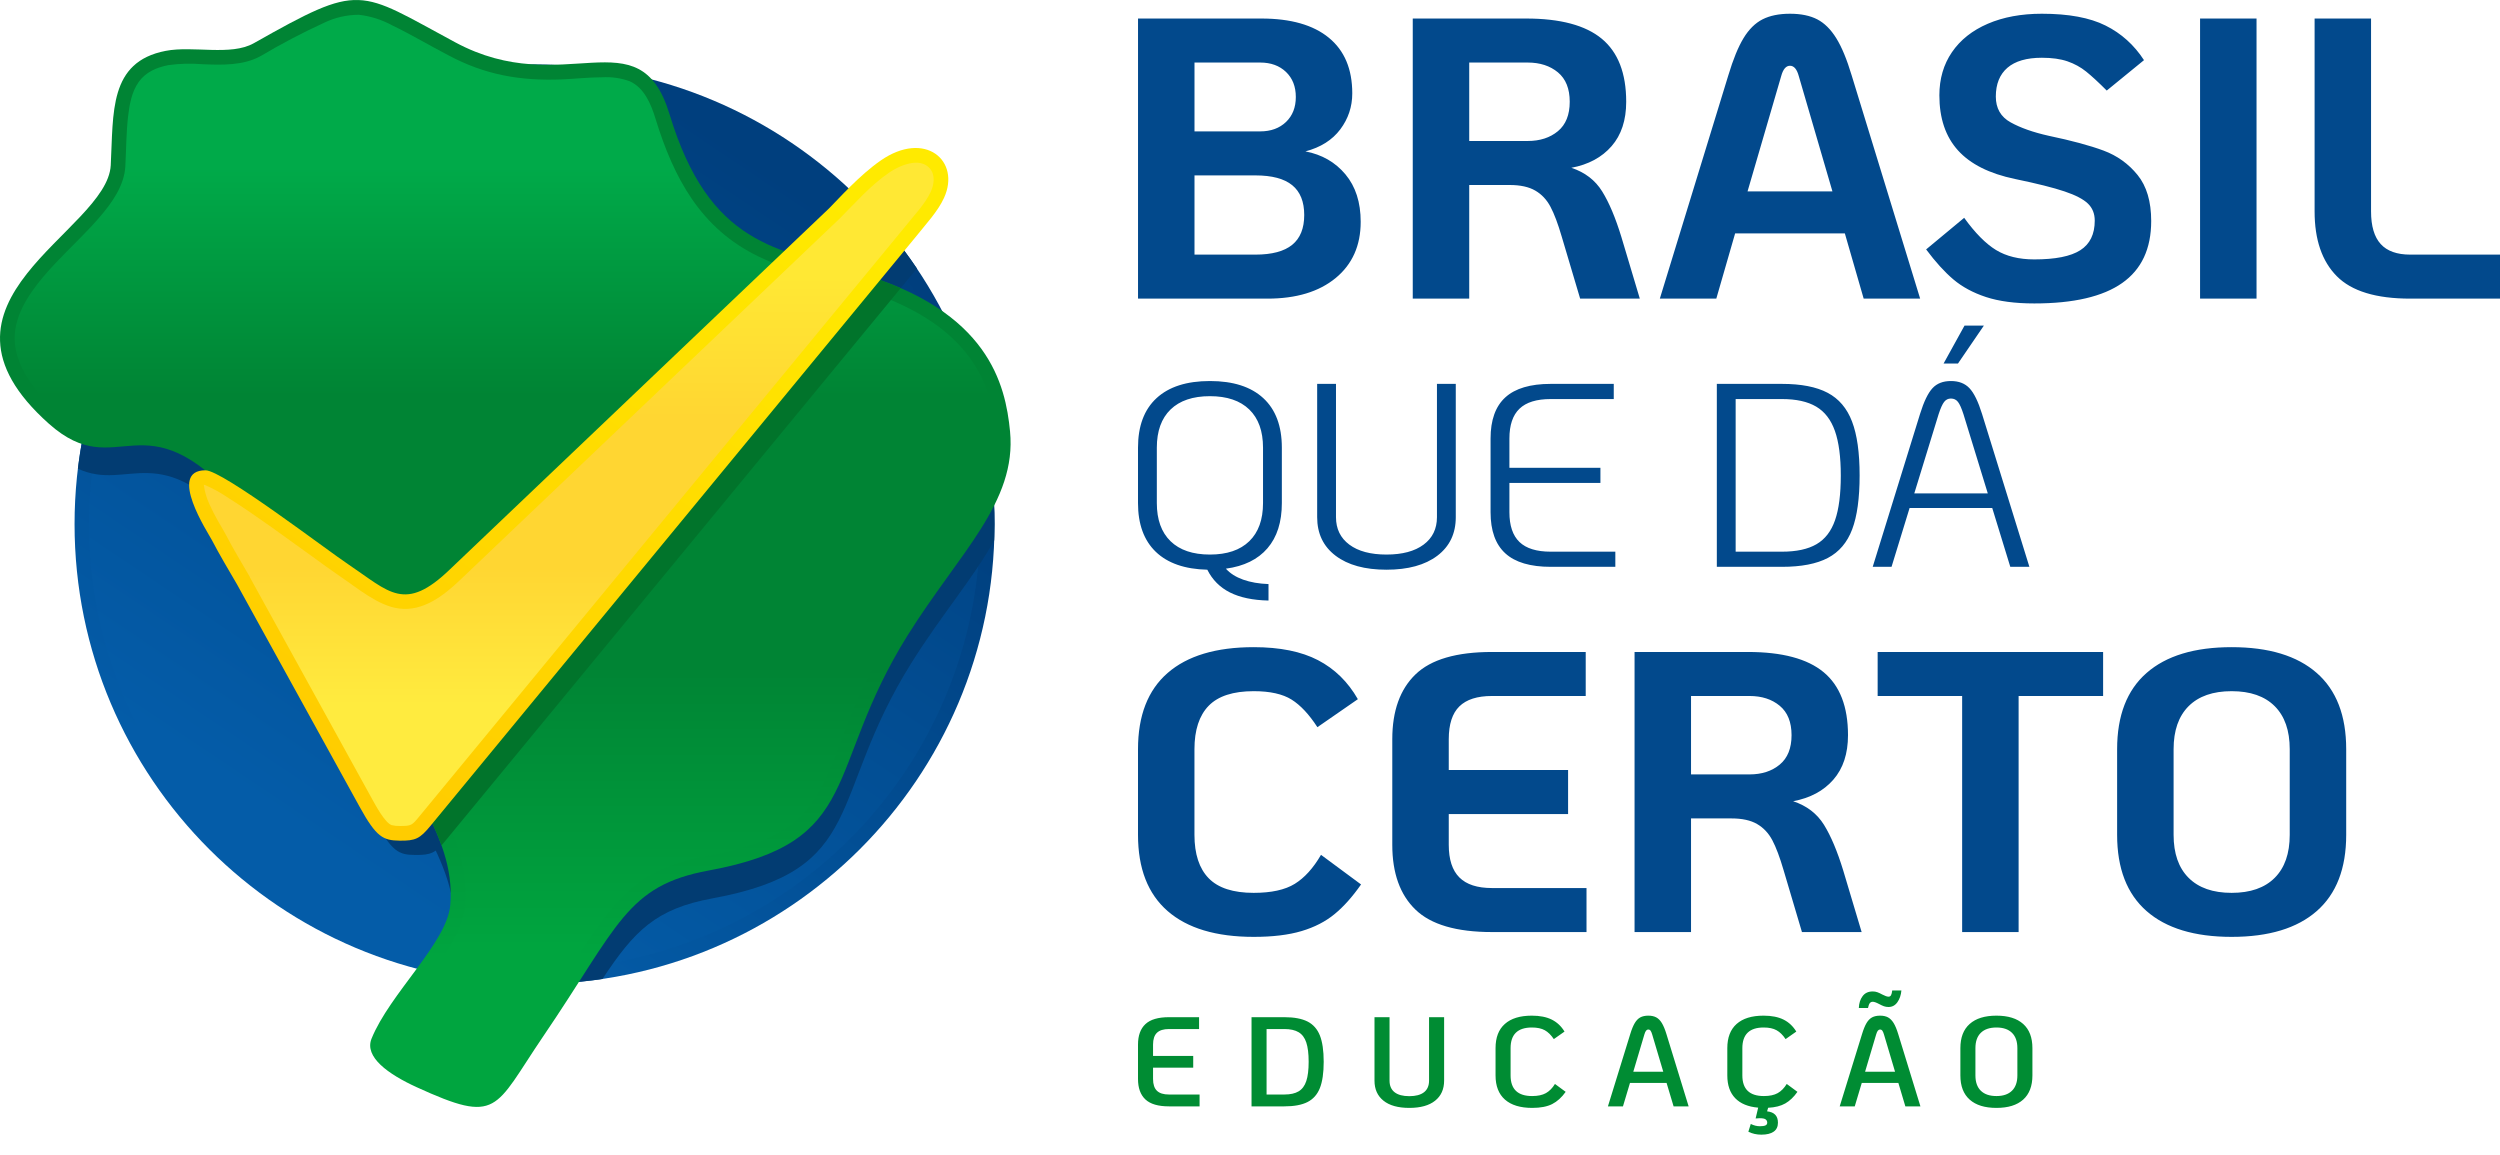 <svg width="119" height="55" viewBox="0 0 119 55" fill="none" xmlns="http://www.w3.org/2000/svg">
<path d="M54.17 0.882H60.041C61.439 0.882 62.51 1.187 63.253 1.797C63.997 2.406 64.368 3.289 64.368 4.444C64.368 5.079 64.178 5.65 63.797 6.158C63.415 6.666 62.863 7.015 62.138 7.206C62.926 7.358 63.562 7.723 64.044 8.301C64.527 8.879 64.769 9.631 64.769 10.558C64.769 11.688 64.372 12.58 63.578 13.234C62.783 13.888 61.7 14.215 60.327 14.215H54.17V0.882ZM59.984 6.254C60.493 6.254 60.902 6.104 61.214 5.806C61.525 5.508 61.681 5.111 61.681 4.616C61.681 4.12 61.525 3.724 61.214 3.425C60.902 3.127 60.493 2.977 59.984 2.977H56.858V6.254H59.984ZM59.755 12.12C60.543 12.12 61.128 11.964 61.509 11.653C61.891 11.342 62.081 10.869 62.081 10.234C62.081 9.599 61.891 9.126 61.509 8.815C61.128 8.504 60.543 8.349 59.755 8.349H56.858V12.12H59.755ZM78.055 14.215H75.215L74.338 11.263C74.16 10.653 73.982 10.18 73.804 9.844C73.626 9.507 73.385 9.25 73.08 9.073C72.775 8.895 72.368 8.806 71.86 8.806H69.935V14.215H67.247V0.882H72.641C74.268 0.882 75.469 1.203 76.244 1.844C77.019 2.486 77.407 3.485 77.407 4.844C77.407 5.72 77.175 6.425 76.711 6.958C76.247 7.492 75.609 7.834 74.796 7.987C75.444 8.203 75.933 8.577 76.263 9.111C76.594 9.644 76.899 10.368 77.178 11.282L78.055 14.215ZM72.718 6.711C73.302 6.711 73.782 6.555 74.157 6.244C74.532 5.933 74.719 5.466 74.719 4.844C74.719 4.222 74.532 3.755 74.157 3.444C73.782 3.133 73.302 2.977 72.718 2.977H69.935V6.711H72.718ZM87.815 11.11H82.592L81.696 14.215H79.008L82.268 3.587C82.497 2.825 82.738 2.235 82.992 1.816C83.246 1.397 83.548 1.098 83.898 0.92C84.247 0.743 84.682 0.654 85.203 0.654C85.724 0.654 86.156 0.743 86.5 0.92C86.843 1.098 87.145 1.397 87.405 1.816C87.666 2.235 87.91 2.825 88.139 3.587L91.399 14.215H88.711L87.815 11.11ZM87.224 9.111L85.623 3.625C85.534 3.295 85.394 3.13 85.203 3.13C85.013 3.13 84.873 3.295 84.784 3.625L83.183 9.111H87.224ZM96.831 14.444C95.916 14.444 95.151 14.342 94.534 14.139C93.918 13.936 93.4 13.656 92.981 13.301C92.561 12.945 92.129 12.469 91.684 11.872L93.495 10.368C94.016 11.091 94.522 11.602 95.011 11.901C95.5 12.199 96.107 12.348 96.831 12.348C97.835 12.348 98.566 12.203 99.023 11.91C99.481 11.618 99.71 11.149 99.71 10.501C99.71 10.171 99.602 9.901 99.386 9.692C99.169 9.482 98.798 9.288 98.27 9.111C97.743 8.933 96.958 8.736 95.916 8.52C94.696 8.266 93.791 7.812 93.2 7.158C92.609 6.504 92.314 5.631 92.314 4.539C92.314 3.752 92.514 3.066 92.914 2.482C93.314 1.898 93.883 1.447 94.62 1.13C95.357 0.813 96.215 0.654 97.193 0.654C98.464 0.654 99.475 0.841 100.224 1.216C100.974 1.59 101.584 2.139 102.054 2.863L100.281 4.311C99.888 3.917 99.56 3.616 99.3 3.406C99.039 3.196 98.744 3.035 98.413 2.92C98.083 2.806 97.676 2.749 97.193 2.749C96.469 2.749 95.923 2.908 95.554 3.225C95.186 3.543 95.001 4 95.001 4.597C95.001 5.155 95.236 5.565 95.707 5.825C96.177 6.085 96.78 6.298 97.517 6.463C98.61 6.692 99.481 6.927 100.129 7.168C100.777 7.409 101.317 7.796 101.749 8.33C102.181 8.863 102.397 9.593 102.397 10.52C102.397 11.841 101.937 12.825 101.015 13.472C100.094 14.12 98.699 14.444 96.831 14.444ZM104.723 0.882H107.411V14.215H104.723V0.882ZM114.73 14.215C113.104 14.215 111.938 13.86 111.233 13.148C110.527 12.437 110.175 11.409 110.175 10.063V0.882H112.862V10.063C112.862 10.761 113.015 11.279 113.32 11.615C113.625 11.952 114.095 12.12 114.73 12.12H119V14.215H114.73Z" fill="#02498C"/>
<path d="M61.016 23.946C61.016 24.85 60.788 25.567 60.331 26.098C59.875 26.629 59.215 26.952 58.352 27.069C58.551 27.292 58.825 27.467 59.173 27.591C59.522 27.715 59.925 27.786 60.381 27.802V28.586C59.634 28.57 59.022 28.441 58.545 28.201C58.067 27.96 57.709 27.599 57.468 27.118C56.397 27.093 55.58 26.809 55.015 26.266C54.451 25.723 54.169 24.95 54.169 23.946V21.309C54.169 20.28 54.463 19.494 55.052 18.951C55.642 18.408 56.488 18.137 57.592 18.137C58.696 18.137 59.543 18.408 60.132 18.951C60.721 19.494 61.016 20.28 61.016 21.309V23.946ZM60.12 21.309C60.12 20.521 59.902 19.915 59.466 19.492C59.03 19.07 58.406 18.858 57.592 18.858C56.779 18.858 56.154 19.07 55.718 19.492C55.283 19.915 55.065 20.521 55.065 21.309V23.946C55.065 24.734 55.283 25.339 55.718 25.762C56.154 26.185 56.779 26.397 57.592 26.397C58.406 26.397 59.03 26.185 59.466 25.762C59.902 25.339 60.12 24.734 60.12 23.946V21.309ZM65.996 27.118C64.967 27.118 64.16 26.896 63.575 26.453C62.989 26.009 62.697 25.397 62.697 24.618V18.273H63.593V24.618C63.593 25.173 63.805 25.609 64.228 25.924C64.651 26.239 65.241 26.397 65.996 26.397C66.751 26.397 67.341 26.239 67.764 25.924C68.187 25.609 68.399 25.173 68.399 24.618V18.273H69.295V24.618C69.295 25.397 69.003 26.009 68.418 26.453C67.832 26.896 67.025 27.118 65.996 27.118ZM73.815 26.981C72.844 26.981 72.124 26.768 71.655 26.341C71.186 25.914 70.951 25.261 70.951 24.381V20.873C70.951 19.994 71.186 19.341 71.655 18.914C72.124 18.487 72.844 18.273 73.815 18.273H76.815V18.995H73.815C73.142 18.995 72.647 19.148 72.327 19.455C72.007 19.762 71.848 20.235 71.848 20.873V22.267H76.18V22.988H71.848V24.381C71.848 25.02 72.007 25.493 72.327 25.8C72.647 26.107 73.142 26.26 73.815 26.26H76.89V26.981H73.815ZM81.721 18.273H84.821C85.734 18.273 86.458 18.414 86.993 18.696C87.529 18.978 87.917 19.434 88.157 20.065C88.398 20.695 88.518 21.549 88.518 22.627C88.518 23.714 88.4 24.57 88.164 25.196C87.927 25.823 87.541 26.276 87.006 26.558C86.47 26.84 85.742 26.981 84.821 26.981H81.721V18.273ZM84.821 26.26C85.51 26.26 86.057 26.142 86.464 25.905C86.871 25.669 87.165 25.288 87.348 24.761C87.531 24.234 87.622 23.527 87.622 22.64C87.622 21.752 87.529 21.043 87.342 20.513C87.155 19.982 86.858 19.596 86.452 19.356C86.045 19.115 85.501 18.995 84.821 18.995H82.617V26.26H84.821ZM94.831 24.182H90.896L90.037 26.981H89.141L91.394 19.704C91.577 19.115 91.774 18.707 91.986 18.479C92.197 18.25 92.49 18.137 92.864 18.137C93.237 18.137 93.532 18.25 93.747 18.479C93.963 18.707 94.162 19.115 94.345 19.704L96.599 26.981H95.69L94.831 24.182ZM94.619 23.486L93.461 19.716C93.37 19.434 93.283 19.239 93.2 19.132C93.117 19.024 93.004 18.97 92.864 18.97C92.731 18.97 92.623 19.024 92.54 19.132C92.457 19.239 92.37 19.434 92.278 19.716L91.12 23.486H94.619ZM93.511 15.499H94.432L93.2 17.303H92.515L93.511 15.499Z" fill="#02498C"/>
<path d="M59.677 44.595C57.886 44.595 56.52 44.185 55.579 43.366C54.639 42.547 54.169 41.338 54.169 39.738V35.662C54.169 34.062 54.639 32.852 55.579 32.034C56.52 31.215 57.886 30.805 59.677 30.805C60.923 30.805 61.943 31.011 62.737 31.424C63.531 31.837 64.163 32.456 64.634 33.281L62.708 34.614C62.314 34.005 61.904 33.567 61.479 33.3C61.053 33.034 60.453 32.9 59.677 32.9C58.699 32.9 57.984 33.132 57.533 33.595C57.082 34.059 56.856 34.748 56.856 35.662V39.738C56.856 40.652 57.082 41.341 57.533 41.804C57.984 42.268 58.699 42.5 59.677 42.5C60.516 42.5 61.167 42.357 61.631 42.071C62.095 41.785 62.511 41.325 62.88 40.69L64.786 42.1C64.379 42.684 63.96 43.154 63.528 43.509C63.096 43.865 62.572 44.135 61.955 44.319C61.339 44.503 60.58 44.595 59.677 44.595ZM71.019 44.366C69.329 44.366 68.115 44.011 67.379 43.3C66.641 42.589 66.273 41.56 66.273 40.214V35.186C66.273 33.84 66.641 32.811 67.379 32.1C68.115 31.389 69.329 31.034 71.019 31.034H75.48V33.129H71.019C70.32 33.129 69.803 33.294 69.466 33.624C69.129 33.954 68.961 34.475 68.961 35.186V36.652H74.641V38.748H68.961V40.214C68.961 40.913 69.129 41.43 69.466 41.766C69.803 42.103 70.32 42.271 71.019 42.271H75.518V44.366H71.019ZM88.614 44.366H85.773L84.897 41.414C84.719 40.805 84.541 40.332 84.363 39.995C84.185 39.659 83.943 39.401 83.638 39.224C83.333 39.046 82.927 38.957 82.418 38.957H80.493V44.366H77.805V31.034H83.2C84.827 31.034 86.028 31.354 86.803 31.995C87.578 32.637 87.965 33.637 87.965 34.995C87.965 35.871 87.734 36.576 87.27 37.109C86.806 37.643 86.167 37.986 85.354 38.138C86.002 38.354 86.491 38.729 86.822 39.262C87.152 39.795 87.457 40.519 87.737 41.433L88.614 44.366ZM83.276 36.862C83.861 36.862 84.341 36.706 84.715 36.395C85.09 36.084 85.278 35.617 85.278 34.995C85.278 34.373 85.09 33.906 84.715 33.595C84.341 33.284 83.861 33.129 83.276 33.129H80.493V36.862H83.276ZM93.398 33.129H89.376V31.034H100.108V33.129H96.086V44.366H93.398V33.129ZM106.227 44.595C104.46 44.595 103.11 44.185 102.176 43.366C101.242 42.547 100.775 41.338 100.775 39.738V35.662C100.775 34.062 101.242 32.852 102.176 32.034C103.11 31.215 104.46 30.805 106.227 30.805C107.993 30.805 109.344 31.215 110.278 32.034C111.212 32.852 111.679 34.062 111.679 35.662V39.738C111.679 41.338 111.212 42.547 110.278 43.366C109.344 44.185 107.993 44.595 106.227 44.595ZM106.227 42.5C107.116 42.5 107.8 42.262 108.276 41.785C108.753 41.309 108.991 40.627 108.991 39.738V35.662C108.991 34.773 108.753 34.091 108.276 33.614C107.8 33.138 107.116 32.9 106.227 32.9C105.337 32.9 104.654 33.138 104.178 33.614C103.701 34.091 103.463 34.773 103.463 35.662V39.738C103.463 40.627 103.701 41.309 104.178 41.785C104.654 42.262 105.337 42.5 106.227 42.5Z" fill="#02498C"/>
<path d="M55.643 52.663C55.13 52.663 54.755 52.553 54.521 52.333C54.286 52.112 54.169 51.788 54.169 51.359V49.722C54.169 49.294 54.286 48.969 54.521 48.749C54.755 48.528 55.13 48.418 55.643 48.418H57.076V48.982H55.643C55.384 48.982 55.193 49.042 55.07 49.161C54.947 49.28 54.885 49.467 54.885 49.722V50.262H56.797V50.82H54.885V51.359C54.885 51.614 54.947 51.801 55.07 51.92C55.193 52.04 55.384 52.099 55.643 52.099H57.1V52.663H55.643ZM59.573 48.418H61.132C61.598 48.418 61.966 48.487 62.237 48.624C62.508 48.762 62.704 48.983 62.826 49.288C62.947 49.594 63.008 50.011 63.008 50.541C63.008 51.07 62.947 51.488 62.826 51.793C62.704 52.098 62.508 52.32 62.237 52.457C61.966 52.595 61.598 52.663 61.132 52.663H59.573V48.418ZM61.132 52.099C61.42 52.099 61.647 52.049 61.815 51.948C61.983 51.847 62.105 51.684 62.179 51.459C62.254 51.235 62.292 50.929 62.292 50.541C62.292 50.153 62.254 49.846 62.179 49.622C62.105 49.398 61.983 49.235 61.815 49.134C61.647 49.033 61.42 48.982 61.132 48.982H60.289V52.099H61.132ZM67.083 52.736C66.549 52.736 66.139 52.622 65.854 52.393C65.568 52.165 65.426 51.847 65.426 51.438V48.418H66.142V51.438C66.142 51.681 66.222 51.865 66.382 51.99C66.541 52.115 66.775 52.178 67.083 52.178C67.39 52.178 67.624 52.115 67.784 51.99C67.943 51.865 68.023 51.681 68.023 51.438V48.418H68.74V51.438C68.74 51.847 68.597 52.165 68.312 52.393C68.026 52.622 67.617 52.736 67.083 52.736ZM72.936 52.736C72.369 52.736 71.936 52.605 71.637 52.342C71.338 52.079 71.188 51.695 71.188 51.19V49.892C71.188 49.386 71.335 49.002 71.631 48.74C71.926 48.477 72.353 48.345 72.912 48.345C73.296 48.345 73.614 48.408 73.864 48.533C74.115 48.659 74.318 48.849 74.471 49.103L73.962 49.461C73.832 49.267 73.689 49.127 73.534 49.04C73.378 48.953 73.172 48.909 72.918 48.909C72.242 48.909 71.904 49.237 71.904 49.892V51.19C71.904 51.845 72.246 52.172 72.93 52.172C73.201 52.172 73.419 52.126 73.585 52.033C73.751 51.94 73.895 51.794 74.016 51.596L74.526 51.972C74.336 52.239 74.121 52.433 73.883 52.554C73.644 52.675 73.328 52.736 72.936 52.736ZM79.329 51.547H77.587L77.253 52.663H76.537L77.599 49.225C77.668 48.998 77.74 48.823 77.815 48.697C77.89 48.572 77.978 48.482 78.079 48.427C78.18 48.373 78.308 48.345 78.461 48.345C78.611 48.345 78.736 48.373 78.837 48.427C78.939 48.482 79.028 48.572 79.104 48.697C79.181 48.823 79.254 48.998 79.323 49.225L80.379 52.663H79.663L79.329 51.547ZM79.171 51.014L78.643 49.237C78.619 49.156 78.594 49.097 78.567 49.061C78.541 49.025 78.506 49.006 78.461 49.006C78.417 49.006 78.38 49.025 78.352 49.061C78.324 49.097 78.297 49.156 78.273 49.237L77.745 51.014H79.171ZM85.558 51.972C85.385 52.219 85.191 52.403 84.979 52.524C84.766 52.645 84.494 52.714 84.163 52.73L84.114 52.9C84.458 52.936 84.63 53.116 84.63 53.44C84.63 53.63 84.562 53.772 84.427 53.867C84.291 53.962 84.096 54.01 83.841 54.01C83.614 54.01 83.408 53.963 83.222 53.87L83.337 53.5C83.483 53.573 83.626 53.609 83.768 53.609C83.889 53.609 83.978 53.596 84.035 53.57C84.092 53.544 84.12 53.5 84.12 53.44C84.12 53.375 84.096 53.323 84.047 53.285C83.999 53.246 83.904 53.227 83.762 53.227C83.73 53.227 83.665 53.231 83.568 53.239L83.689 52.724C83.212 52.684 82.848 52.534 82.597 52.275C82.346 52.016 82.22 51.655 82.22 51.19V49.892C82.22 49.386 82.368 49.002 82.663 48.74C82.959 48.477 83.386 48.345 83.944 48.345C84.329 48.345 84.646 48.408 84.897 48.533C85.148 48.659 85.35 48.849 85.504 49.103L84.994 49.461C84.865 49.267 84.722 49.127 84.566 49.04C84.41 48.953 84.205 48.909 83.95 48.909C83.275 48.909 82.936 49.237 82.936 49.892V51.19C82.936 51.845 83.278 52.172 83.962 52.172C84.233 52.172 84.452 52.126 84.618 52.033C84.784 51.94 84.927 51.794 85.049 51.596L85.558 51.972ZM90.362 51.547H88.62L88.286 52.663H87.57L88.632 49.225C88.701 48.998 88.773 48.823 88.847 48.697C88.922 48.572 89.01 48.482 89.111 48.427C89.213 48.373 89.34 48.345 89.494 48.345C89.644 48.345 89.769 48.373 89.87 48.427C89.971 48.482 90.06 48.572 90.137 48.697C90.214 48.823 90.287 48.998 90.356 49.225L91.412 52.663H90.695L90.362 51.547ZM90.204 51.014L89.676 49.237C89.652 49.156 89.626 49.097 89.6 49.061C89.574 49.025 89.538 49.006 89.494 49.006C89.449 49.006 89.413 49.025 89.385 49.061C89.356 49.097 89.33 49.156 89.306 49.237L88.778 51.014H90.204ZM88.48 47.982C88.488 47.755 88.548 47.567 88.659 47.418C88.77 47.268 88.931 47.193 89.142 47.193C89.223 47.193 89.296 47.205 89.363 47.23C89.43 47.254 89.508 47.29 89.597 47.339C89.726 47.407 89.826 47.442 89.894 47.442C89.947 47.442 89.986 47.419 90.013 47.372C90.039 47.326 90.058 47.25 90.07 47.145H90.507C90.487 47.367 90.423 47.554 90.316 47.706C90.209 47.857 90.068 47.933 89.894 47.933C89.813 47.933 89.74 47.921 89.673 47.897C89.606 47.872 89.528 47.836 89.439 47.788C89.31 47.719 89.21 47.684 89.142 47.684C89.081 47.684 89.034 47.708 88.999 47.754C88.965 47.801 88.938 47.877 88.917 47.982H88.48ZM95.031 52.736C94.477 52.736 94.052 52.605 93.757 52.342C93.461 52.079 93.314 51.695 93.314 51.19V49.892C93.314 49.386 93.461 49.002 93.757 48.74C94.052 48.477 94.477 48.345 95.031 48.345C95.586 48.345 96.009 48.477 96.303 48.74C96.596 49.002 96.743 49.386 96.743 49.892V51.19C96.743 51.695 96.596 52.079 96.303 52.342C96.009 52.605 95.586 52.736 95.031 52.736ZM95.031 52.172C95.351 52.172 95.597 52.088 95.769 51.92C95.941 51.753 96.027 51.509 96.027 51.19V49.892C96.027 49.572 95.941 49.329 95.769 49.161C95.597 48.993 95.351 48.909 95.031 48.909C94.708 48.909 94.46 48.993 94.288 49.161C94.116 49.329 94.03 49.572 94.03 49.892V51.19C94.03 51.509 94.116 51.753 94.288 51.92C94.46 52.088 94.708 52.172 95.031 52.172Z" fill="#008C33"/>
<path d="M25.444 46.835C37.536 46.835 47.339 37.037 47.339 24.951C47.339 12.864 37.536 3.066 25.444 3.066C13.352 3.066 3.549 12.864 3.549 24.951C3.549 37.037 13.352 46.835 25.444 46.835Z" fill="url(#paint0_linear)"/>
<path fill-rule="evenodd" clip-rule="evenodd" d="M25.444 3.753C29.639 3.752 33.74 4.996 37.229 7.325C40.717 9.654 43.436 12.965 45.042 16.839C46.647 20.713 47.068 24.976 46.249 29.088C45.431 33.201 43.411 36.978 40.444 39.943C37.478 42.908 33.698 44.927 29.584 45.745C25.469 46.563 21.204 46.143 17.328 44.538C13.453 42.934 10.14 40.216 7.81 36.729C5.479 33.243 4.235 29.144 4.236 24.951C4.236 19.329 6.471 13.937 10.448 9.962C14.425 5.987 19.82 3.753 25.444 3.753Z" fill="url(#paint1_linear)"/>
<path fill-rule="evenodd" clip-rule="evenodd" d="M3.709 22.311C6.171 23.443 7.564 20.734 11.59 25.314C14.166 28.247 18.328 30.622 18.536 34.746C18.712 38.211 21.936 40.769 21.602 44.418C21.55 44.998 21.223 45.65 20.774 46.339C23.371 46.901 26.048 46.99 28.677 46.601C30.193 44.303 31.22 43.257 33.909 42.763C41.335 41.401 39.354 37.999 43.376 31.567C44.823 29.254 46.364 27.474 47.324 25.719C47.324 25.466 47.339 25.212 47.339 24.957C47.344 22.114 46.794 19.297 45.718 16.665C44.672 15.764 43.183 14.945 41.064 14.323C37.164 13.18 33.944 13.024 32.046 6.761C30.609 2.018 27.049 6.111 21.884 3.357C17.212 4.128 12.916 6.392 9.639 9.809C6.363 13.226 4.282 17.612 3.709 22.311Z" fill="#023C72"/>
<path fill-rule="evenodd" clip-rule="evenodd" d="M19.756 40.695C18.987 40.695 18.66 40.539 17.86 39.086L12.025 28.498C11.646 27.848 11.176 27.06 10.825 26.382C10.656 26.055 8.688 23.066 10.524 23.066C11.34 23.066 16.281 26.85 17.338 27.556C19.275 28.844 20.007 29.862 22.172 27.772L40.206 10.616C40.423 10.399 40.737 10.057 41.114 9.68C42.05 10.634 42.898 11.672 43.645 12.781L21.234 39.98C20.727 40.606 20.521 40.706 19.756 40.695Z" fill="#023C72"/>
<path fill-rule="evenodd" clip-rule="evenodd" d="M5.271 7.87C5.102 11.049 -4.219 14.341 2.329 20.171C5.638 23.116 6.779 18.718 11.416 23.995C13.995 26.928 18.157 29.303 18.365 33.427C18.541 36.892 21.762 39.45 21.431 43.099C21.268 44.875 18.545 47.304 17.683 49.446C17.338 50.313 18.476 51.129 19.823 51.746C23.745 53.539 23.507 52.794 25.834 49.364C29.439 44.069 29.799 42.159 33.738 41.435C41.164 40.073 39.183 36.671 43.205 30.239C45.671 26.3 48.405 23.904 48.078 20.535C47.861 18.297 47.055 14.804 40.886 13C36.986 11.857 33.769 11.701 31.87 5.438C30.43 0.673 26.854 4.807 21.665 2.012C17.006 -0.49 17.247 -0.862 12.077 2.059C10.983 2.674 9.193 2.167 7.887 2.421C5.172 2.945 5.404 5.358 5.271 7.87Z" fill="url(#paint2_linear)"/>
<path fill-rule="evenodd" clip-rule="evenodd" d="M5.967 7.907C5.919 8.832 5.328 9.657 4.743 10.335C4.093 11.095 3.339 11.784 2.65 12.518C1.887 13.33 1.016 14.358 0.769 15.469C0.392 17.159 1.618 18.605 2.793 19.651C3.618 20.386 4.266 20.661 5.36 20.591C6.359 20.526 7.094 20.396 8.097 20.689C9.614 21.122 10.914 22.378 11.941 23.537C14.582 26.54 18.835 28.931 19.067 33.393C19.094 33.856 19.175 34.315 19.31 34.759C19.602 35.758 20.109 36.708 20.586 37.624C21.507 39.404 22.319 41.089 22.131 43.162C21.942 45.234 19.165 47.634 18.33 49.707C18.322 49.726 18.317 49.746 18.317 49.767C18.317 49.943 18.621 50.2 18.751 50.309C19.17 50.633 19.628 50.903 20.114 51.114C20.683 51.376 22.369 52.197 23.013 51.944C23.327 51.818 23.63 51.407 23.821 51.142C24.322 50.447 24.772 49.694 25.258 48.977C25.797 48.184 26.319 47.385 26.835 46.579C27.244 45.943 27.647 45.302 28.07 44.674C28.72 43.695 29.448 42.724 30.41 42.016C31.372 41.308 32.453 40.968 33.612 40.756C35.422 40.422 37.404 39.89 38.561 38.343C39.272 37.397 39.716 36.091 40.139 34.989C40.794 33.212 41.623 31.505 42.613 29.891C43.538 28.412 44.592 27.049 45.575 25.616C46.295 24.57 47.033 23.389 47.309 22.133C47.415 21.635 47.444 21.124 47.393 20.617C47.263 19.292 46.96 18.122 46.158 17.027C44.882 15.268 42.73 14.276 40.7 13.683C39.17 13.235 37.552 12.907 36.111 12.212C33.352 10.883 32.068 8.47 31.201 5.648C30.995 4.966 30.664 4.167 29.964 3.864C29.547 3.715 29.105 3.652 28.664 3.679C28.014 3.679 27.364 3.755 26.714 3.781C24.764 3.855 23.089 3.565 21.346 2.633C20.452 2.17 19.568 1.639 18.666 1.206C18.178 0.939 17.643 0.769 17.091 0.704C16.512 0.703 15.941 0.834 15.42 1.087C14.393 1.559 13.391 2.084 12.419 2.662C11.59 3.129 10.55 3.095 9.629 3.056C9.092 3.012 8.552 3.026 8.019 3.099C7.455 3.21 6.935 3.428 6.597 3.909C6.259 4.39 6.164 4.992 6.097 5.535C6.008 6.317 6.008 7.116 5.967 7.903V7.907Z" fill="url(#paint3_linear)"/>
<path fill-rule="evenodd" clip-rule="evenodd" d="M10.537 23.066C11.392 23.105 16.285 26.854 17.338 27.556C19.275 28.844 20.007 29.862 22.172 27.772L38.405 12.316C39.194 12.548 40.024 12.749 40.889 13.005C41.565 13.2 42.227 13.438 42.873 13.717L21.234 39.98C21.151 40.08 21.078 40.166 21.017 40.24C20.194 37.942 18.491 35.909 18.365 33.427C18.148 29.312 13.995 26.93 11.416 23.995C11.109 23.645 10.816 23.346 10.537 23.066Z" fill="#01742B"/>
<path fill-rule="evenodd" clip-rule="evenodd" d="M19.013 40.015C18.244 40.002 17.917 39.859 17.119 38.406L11.282 27.816C10.903 27.166 10.433 26.38 10.082 25.702C9.913 25.375 7.945 22.386 9.78 22.386C10.597 22.386 15.537 26.17 16.595 26.874C18.532 28.173 19.264 29.182 21.429 27.09L39.463 9.919C39.935 9.447 40.895 8.353 41.922 7.64C44.03 6.179 45.744 7.651 44.936 9.418C44.641 10.068 44.069 10.67 43.636 11.218L20.499 39.3C19.984 39.926 19.778 40.026 19.013 40.015Z" fill="url(#paint4_linear)"/>
<path fill-rule="evenodd" clip-rule="evenodd" d="M9.75 23.083H9.702C9.743 23.398 9.832 23.705 9.966 23.993C10.097 24.283 10.241 24.566 10.4 24.842C10.502 25.02 10.617 25.201 10.712 25.381C11.078 26.089 11.496 26.776 11.895 27.467V27.48L17.732 38.07C17.88 38.334 18.326 39.168 18.642 39.276C18.768 39.307 18.897 39.321 19.026 39.317C19.585 39.317 19.604 39.294 19.964 38.856L43.081 10.791C43.473 10.293 44.039 9.708 44.301 9.136C44.459 8.792 44.531 8.339 44.266 8.025C43.783 7.449 42.802 7.885 42.316 8.22C41.41 8.848 40.724 9.648 39.954 10.416L39.941 10.429L21.907 27.601C21.125 28.346 20.144 29.117 18.993 28.965C18.003 28.842 17.024 27.997 16.207 27.449C15.773 27.153 15.325 26.826 14.894 26.512C14.244 26.042 13.594 25.572 12.944 25.108C12.294 24.645 11.587 24.155 10.889 23.714C10.53 23.468 10.149 23.257 9.75 23.083Z" fill="url(#paint5_linear)"/>
<defs>
<linearGradient id="paint0_linear" x1="37.245" y1="7.635" x2="12.927" y2="43.797" gradientUnits="userSpaceOnUse">
<stop offset="0.188" stop-color="#003F7E"/>
<stop offset="0.915" stop-color="#045CA8"/>
</linearGradient>
<linearGradient id="paint1_linear" x1="36.879" y1="8.179" x2="13.32" y2="43.209" gradientUnits="userSpaceOnUse">
<stop stop-color="#003F7E"/>
<stop offset="0.915" stop-color="#045CA8"/>
</linearGradient>
<linearGradient id="paint2_linear" x1="24.052" y1="0" x2="24.052" y2="52.69" gradientUnits="userSpaceOnUse">
<stop offset="0.354" stop-color="#008434"/>
<stop offset="0.474" stop-color="#008434"/>
<stop offset="0.604" stop-color="#008434"/>
<stop offset="0.865" stop-color="#00A53F"/>
</linearGradient>
<linearGradient id="paint3_linear" x1="24.058" y1="0.704" x2="24.058" y2="51.992" gradientUnits="userSpaceOnUse">
<stop offset="0.141" stop-color="#00AA49"/>
<stop offset="0.354" stop-color="#008434"/>
<stop offset="0.474" stop-color="#008434"/>
<stop offset="0.604" stop-color="#008434"/>
<stop offset="0.865" stop-color="#00A53F"/>
</linearGradient>
<linearGradient id="paint4_linear" x1="44.56" y1="12.622" x2="24.005" y2="42.043" gradientUnits="userSpaceOnUse">
<stop stop-color="#FFEA00"/>
<stop offset="1" stop-color="#FFCC00"/>
</linearGradient>
<linearGradient id="paint5_linear" x1="27.072" y1="7.745" x2="27.072" y2="39.318" gradientUnits="userSpaceOnUse">
<stop offset="0.172" stop-color="#FFE834"/>
<stop offset="0.385" stop-color="#FFD632"/>
<stop offset="0.485" stop-color="#FFD632"/>
<stop offset="0.583" stop-color="#FFD632"/>
<stop offset="0.609" stop-color="#FFD632"/>
<stop offset="0.818" stop-color="#FFEB3F"/>
</linearGradient>
</defs>
</svg>
